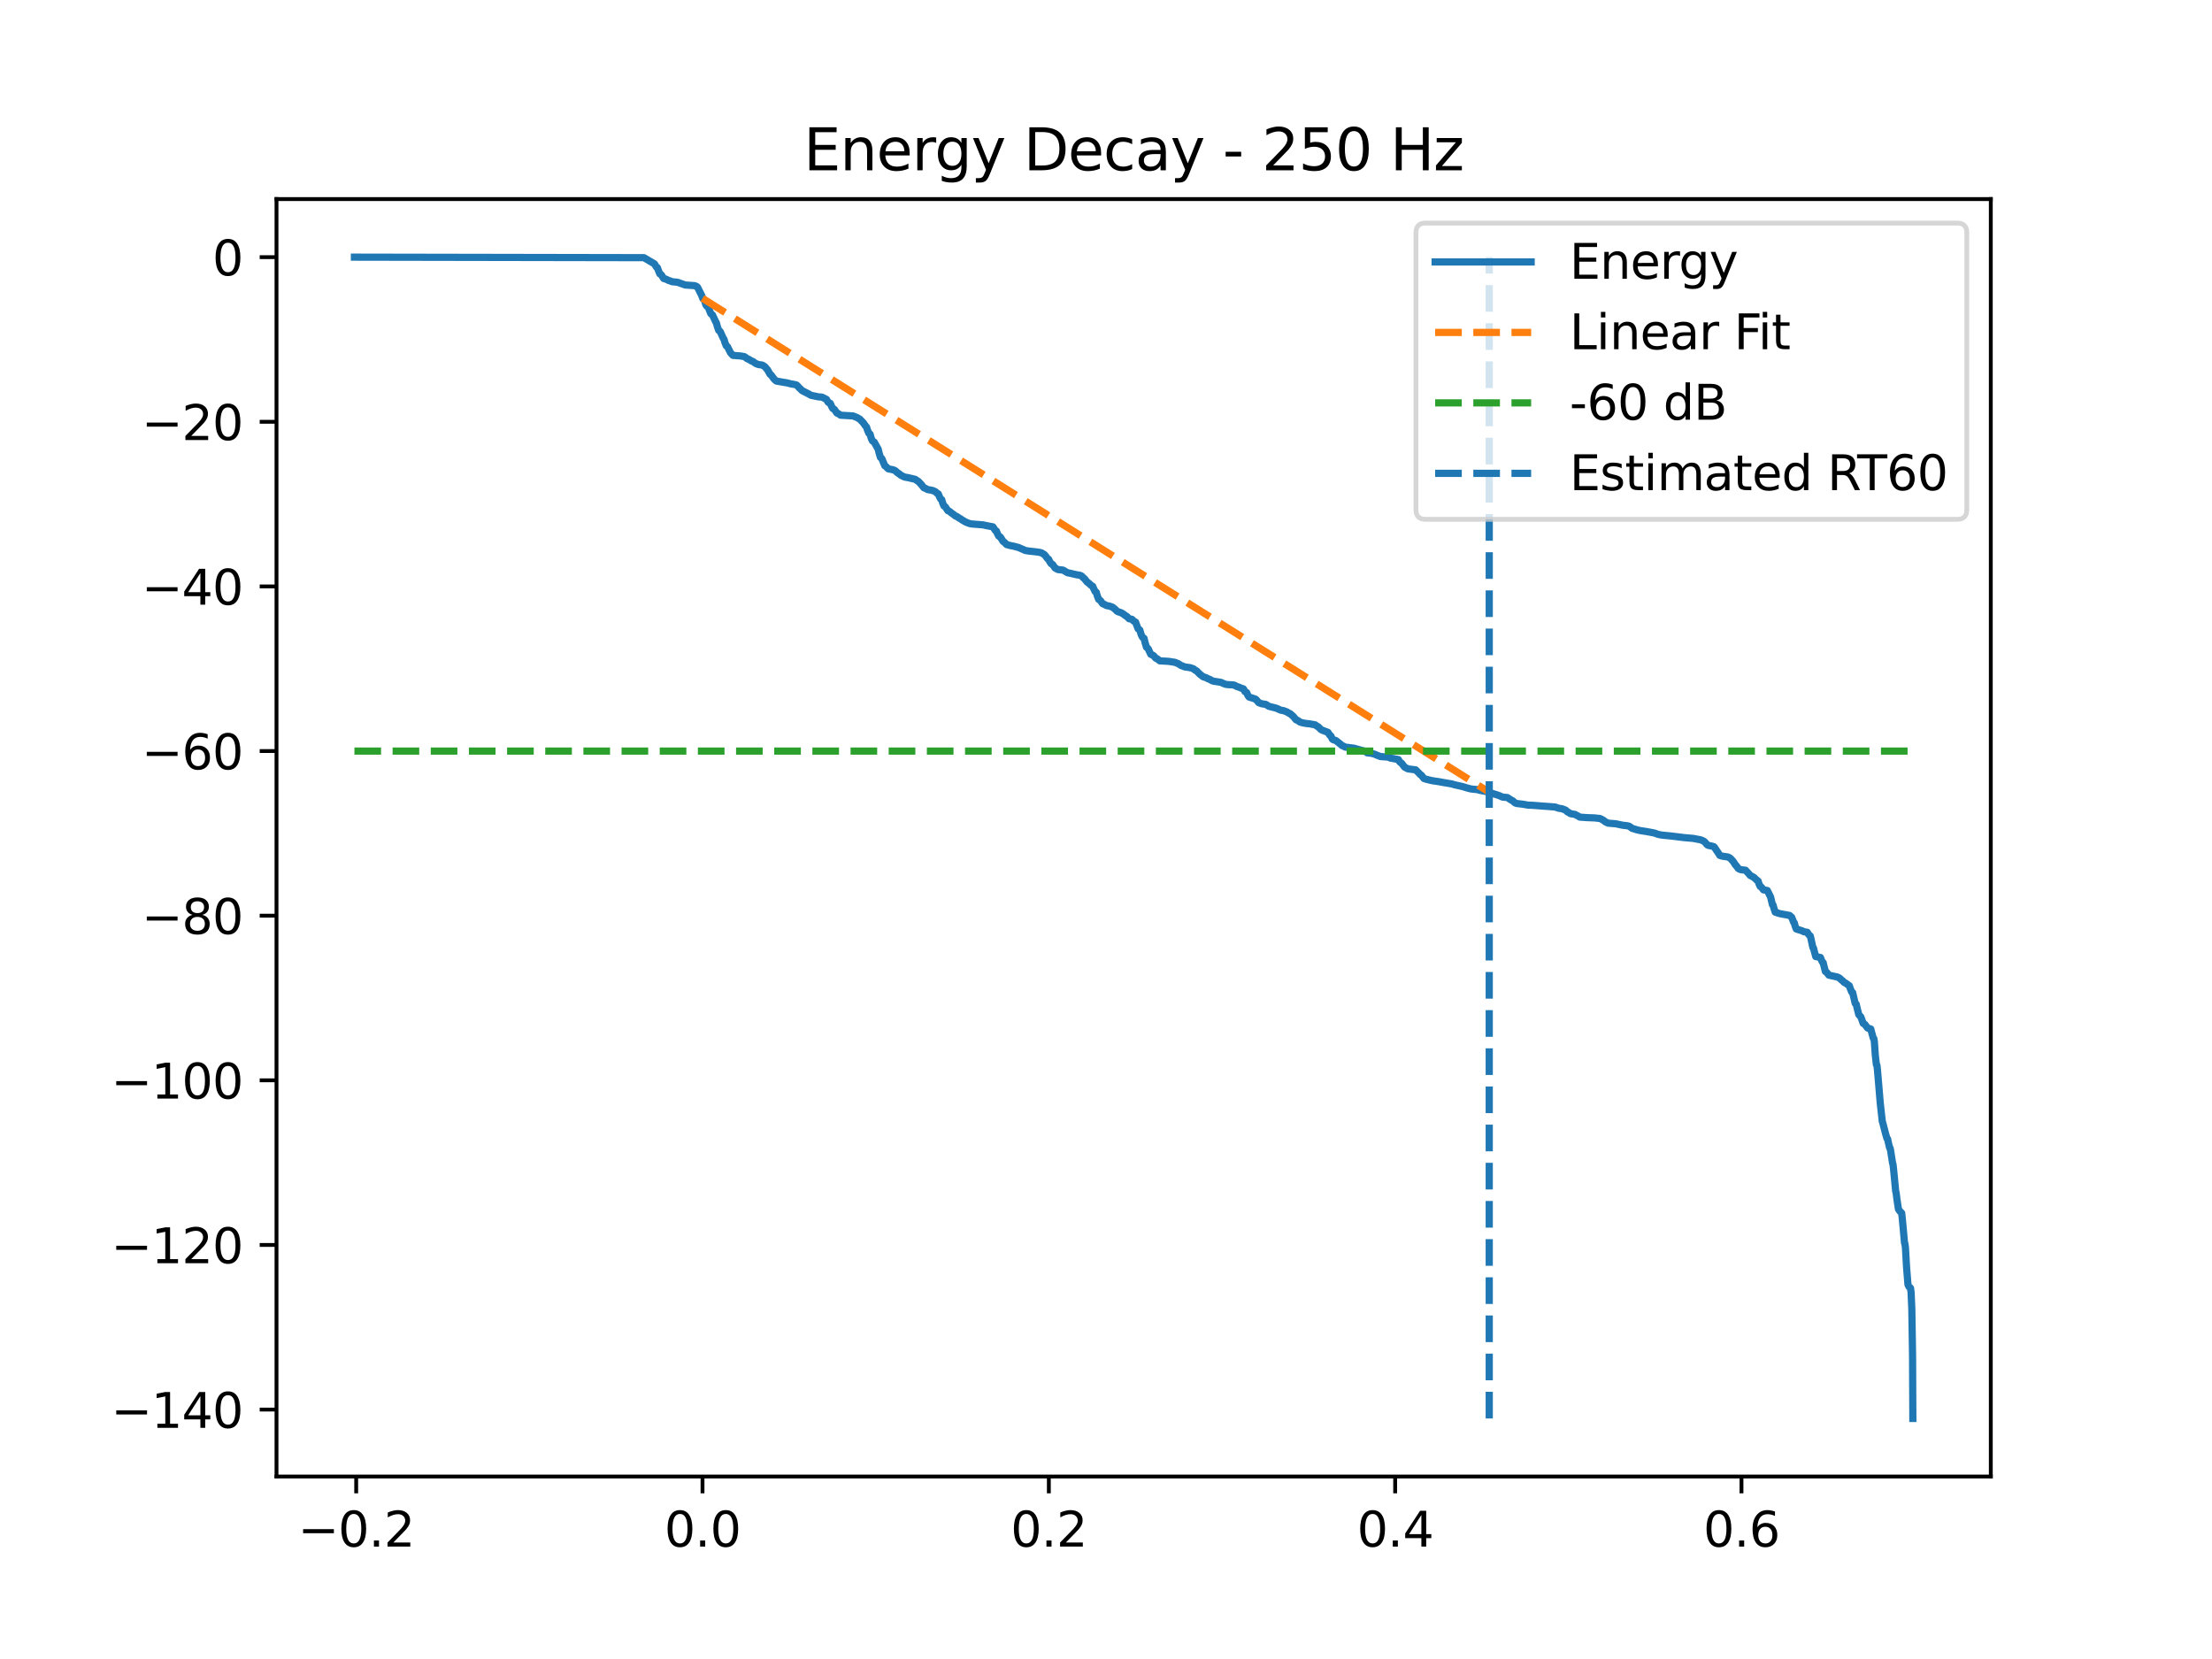 <?xml version="1.0" encoding="utf-8" standalone="no"?>
<!DOCTYPE svg PUBLIC "-//W3C//DTD SVG 1.1//EN"
  "http://www.w3.org/Graphics/SVG/1.1/DTD/svg11.dtd">
<svg xmlns:xlink="http://www.w3.org/1999/xlink" width="460.8pt" height="345.6pt" viewBox="0 0 460.8 345.6" xmlns="http://www.w3.org/2000/svg" version="1.1">
 <defs>
  <style type="text/css">*{stroke-linejoin: round; stroke-linecap: butt}</style>
 </defs>
 <g id="figure_1">
  <g id="patch_1">
   <path d="M 0 345.6 
L 460.8 345.6 
L 460.8 0 
L 0 0 
z
" style="fill: #ffffff"/>
  </g>
  <g id="axes_1">
   <g id="patch_2">
    <path d="M 57.6 307.584 
L 414.72 307.584 
L 414.72 41.472 
L 57.6 41.472 
z
" style="fill: #ffffff"/>
   </g>
   <g id="matplotlib.axis_1">
    <g id="xtick_1">
     <g id="line2d_1">
      <defs>
       <path id="m1c010546bf" d="M 0 0 
L 0 3.5 
" style="stroke: #000000; stroke-width: 0.8"/>
      </defs>
      <g>
       <use xlink:href="#m1c010546bf" x="74.201" y="307.584" style="stroke: #000000; stroke-width: 0.8"/>
      </g>
     </g>
     <g id="text_1">
      <!-- −0.2 -->
      <g transform="translate(62.06 322.182) scale(0.1 -0.1)">
       <defs>
        <path id="DejaVuSans-2212" d="M 678 2272 
L 4684 2272 
L 4684 1741 
L 678 1741 
L 678 2272 
z
" transform="scale(0.016)"/>
        <path id="DejaVuSans-30" d="M 2034 4250 
Q 1547 4250 1301 3770 
Q 1056 3291 1056 2328 
Q 1056 1369 1301 889 
Q 1547 409 2034 409 
Q 2525 409 2770 889 
Q 3016 1369 3016 2328 
Q 3016 3291 2770 3770 
Q 2525 4250 2034 4250 
z
M 2034 4750 
Q 2819 4750 3233 4129 
Q 3647 3509 3647 2328 
Q 3647 1150 3233 529 
Q 2819 -91 2034 -91 
Q 1250 -91 836 529 
Q 422 1150 422 2328 
Q 422 3509 836 4129 
Q 1250 4750 2034 4750 
z
" transform="scale(0.016)"/>
        <path id="DejaVuSans-2e" d="M 684 794 
L 1344 794 
L 1344 0 
L 684 0 
L 684 794 
z
" transform="scale(0.016)"/>
        <path id="DejaVuSans-32" d="M 1228 531 
L 3431 531 
L 3431 0 
L 469 0 
L 469 531 
Q 828 903 1448 1529 
Q 2069 2156 2228 2338 
Q 2531 2678 2651 2914 
Q 2772 3150 2772 3378 
Q 2772 3750 2511 3984 
Q 2250 4219 1831 4219 
Q 1534 4219 1204 4116 
Q 875 4013 500 3803 
L 500 4441 
Q 881 4594 1212 4672 
Q 1544 4750 1819 4750 
Q 2544 4750 2975 4387 
Q 3406 4025 3406 3419 
Q 3406 3131 3298 2873 
Q 3191 2616 2906 2266 
Q 2828 2175 2409 1742 
Q 1991 1309 1228 531 
z
" transform="scale(0.016)"/>
       </defs>
       <use xlink:href="#DejaVuSans-2212"/>
       <use xlink:href="#DejaVuSans-30" transform="translate(83.789 0)"/>
       <use xlink:href="#DejaVuSans-2e" transform="translate(147.412 0)"/>
       <use xlink:href="#DejaVuSans-32" transform="translate(179.199 0)"/>
      </g>
     </g>
    </g>
    <g id="xtick_2">
     <g id="line2d_2">
      <g>
       <use xlink:href="#m1c010546bf" x="146.346" y="307.584" style="stroke: #000000; stroke-width: 0.8"/>
      </g>
     </g>
     <g id="text_2">
      <!-- 0.0 -->
      <g transform="translate(138.395 322.182) scale(0.1 -0.1)">
       <use xlink:href="#DejaVuSans-30"/>
       <use xlink:href="#DejaVuSans-2e" transform="translate(63.623 0)"/>
       <use xlink:href="#DejaVuSans-30" transform="translate(95.41 0)"/>
      </g>
     </g>
    </g>
    <g id="xtick_3">
     <g id="line2d_3">
      <g>
       <use xlink:href="#m1c010546bf" x="218.492" y="307.584" style="stroke: #000000; stroke-width: 0.8"/>
      </g>
     </g>
     <g id="text_3">
      <!-- 0.2 -->
      <g transform="translate(210.54 322.182) scale(0.1 -0.1)">
       <use xlink:href="#DejaVuSans-30"/>
       <use xlink:href="#DejaVuSans-2e" transform="translate(63.623 0)"/>
       <use xlink:href="#DejaVuSans-32" transform="translate(95.41 0)"/>
      </g>
     </g>
    </g>
    <g id="xtick_4">
     <g id="line2d_4">
      <g>
       <use xlink:href="#m1c010546bf" x="290.637" y="307.584" style="stroke: #000000; stroke-width: 0.8"/>
      </g>
     </g>
     <g id="text_4">
      <!-- 0.4 -->
      <g transform="translate(282.686 322.182) scale(0.1 -0.1)">
       <defs>
        <path id="DejaVuSans-34" d="M 2419 4116 
L 825 1625 
L 2419 1625 
L 2419 4116 
z
M 2253 4666 
L 3047 4666 
L 3047 1625 
L 3713 1625 
L 3713 1100 
L 3047 1100 
L 3047 0 
L 2419 0 
L 2419 1100 
L 313 1100 
L 313 1709 
L 2253 4666 
z
" transform="scale(0.016)"/>
       </defs>
       <use xlink:href="#DejaVuSans-30"/>
       <use xlink:href="#DejaVuSans-2e" transform="translate(63.623 0)"/>
       <use xlink:href="#DejaVuSans-34" transform="translate(95.41 0)"/>
      </g>
     </g>
    </g>
    <g id="xtick_5">
     <g id="line2d_5">
      <g>
       <use xlink:href="#m1c010546bf" x="362.783" y="307.584" style="stroke: #000000; stroke-width: 0.8"/>
      </g>
     </g>
     <g id="text_5">
      <!-- 0.6 -->
      <g transform="translate(354.831 322.182) scale(0.1 -0.1)">
       <defs>
        <path id="DejaVuSans-36" d="M 2113 2584 
Q 1688 2584 1439 2293 
Q 1191 2003 1191 1497 
Q 1191 994 1439 701 
Q 1688 409 2113 409 
Q 2538 409 2786 701 
Q 3034 994 3034 1497 
Q 3034 2003 2786 2293 
Q 2538 2584 2113 2584 
z
M 3366 4563 
L 3366 3988 
Q 3128 4100 2886 4159 
Q 2644 4219 2406 4219 
Q 1781 4219 1451 3797 
Q 1122 3375 1075 2522 
Q 1259 2794 1537 2939 
Q 1816 3084 2150 3084 
Q 2853 3084 3261 2657 
Q 3669 2231 3669 1497 
Q 3669 778 3244 343 
Q 2819 -91 2113 -91 
Q 1303 -91 875 529 
Q 447 1150 447 2328 
Q 447 3434 972 4092 
Q 1497 4750 2381 4750 
Q 2619 4750 2861 4703 
Q 3103 4656 3366 4563 
z
" transform="scale(0.016)"/>
       </defs>
       <use xlink:href="#DejaVuSans-30"/>
       <use xlink:href="#DejaVuSans-2e" transform="translate(63.623 0)"/>
       <use xlink:href="#DejaVuSans-36" transform="translate(95.41 0)"/>
      </g>
     </g>
    </g>
   </g>
   <g id="matplotlib.axis_2">
    <g id="ytick_1">
     <g id="line2d_6">
      <defs>
       <path id="me7d12c6dee" d="M 0 0 
L -3.5 0 
" style="stroke: #000000; stroke-width: 0.8"/>
      </defs>
      <g>
       <use xlink:href="#me7d12c6dee" x="57.6" y="293.645" style="stroke: #000000; stroke-width: 0.8"/>
      </g>
     </g>
     <g id="text_6">
      <!-- −140 -->
      <g transform="translate(23.133 297.444) scale(0.1 -0.1)">
       <defs>
        <path id="DejaVuSans-31" d="M 794 531 
L 1825 531 
L 1825 4091 
L 703 3866 
L 703 4441 
L 1819 4666 
L 2450 4666 
L 2450 531 
L 3481 531 
L 3481 0 
L 794 0 
L 794 531 
z
" transform="scale(0.016)"/>
       </defs>
       <use xlink:href="#DejaVuSans-2212"/>
       <use xlink:href="#DejaVuSans-31" transform="translate(83.789 0)"/>
       <use xlink:href="#DejaVuSans-34" transform="translate(147.412 0)"/>
       <use xlink:href="#DejaVuSans-30" transform="translate(211.035 0)"/>
      </g>
     </g>
    </g>
    <g id="ytick_2">
     <g id="line2d_7">
      <g>
       <use xlink:href="#me7d12c6dee" x="57.6" y="259.348" style="stroke: #000000; stroke-width: 0.8"/>
      </g>
     </g>
     <g id="text_7">
      <!-- −120 -->
      <g transform="translate(23.133 263.148) scale(0.1 -0.1)">
       <use xlink:href="#DejaVuSans-2212"/>
       <use xlink:href="#DejaVuSans-31" transform="translate(83.789 0)"/>
       <use xlink:href="#DejaVuSans-32" transform="translate(147.412 0)"/>
       <use xlink:href="#DejaVuSans-30" transform="translate(211.035 0)"/>
      </g>
     </g>
    </g>
    <g id="ytick_3">
     <g id="line2d_8">
      <g>
       <use xlink:href="#me7d12c6dee" x="57.6" y="225.052" style="stroke: #000000; stroke-width: 0.8"/>
      </g>
     </g>
     <g id="text_8">
      <!-- −100 -->
      <g transform="translate(23.133 228.851) scale(0.1 -0.1)">
       <use xlink:href="#DejaVuSans-2212"/>
       <use xlink:href="#DejaVuSans-31" transform="translate(83.789 0)"/>
       <use xlink:href="#DejaVuSans-30" transform="translate(147.412 0)"/>
       <use xlink:href="#DejaVuSans-30" transform="translate(211.035 0)"/>
      </g>
     </g>
    </g>
    <g id="ytick_4">
     <g id="line2d_9">
      <g>
       <use xlink:href="#me7d12c6dee" x="57.6" y="190.755" style="stroke: #000000; stroke-width: 0.8"/>
      </g>
     </g>
     <g id="text_9">
      <!-- −80 -->
      <g transform="translate(29.495 194.554) scale(0.1 -0.1)">
       <defs>
        <path id="DejaVuSans-38" d="M 2034 2216 
Q 1584 2216 1326 1975 
Q 1069 1734 1069 1313 
Q 1069 891 1326 650 
Q 1584 409 2034 409 
Q 2484 409 2743 651 
Q 3003 894 3003 1313 
Q 3003 1734 2745 1975 
Q 2488 2216 2034 2216 
z
M 1403 2484 
Q 997 2584 770 2862 
Q 544 3141 544 3541 
Q 544 4100 942 4425 
Q 1341 4750 2034 4750 
Q 2731 4750 3128 4425 
Q 3525 4100 3525 3541 
Q 3525 3141 3298 2862 
Q 3072 2584 2669 2484 
Q 3125 2378 3379 2068 
Q 3634 1759 3634 1313 
Q 3634 634 3220 271 
Q 2806 -91 2034 -91 
Q 1263 -91 848 271 
Q 434 634 434 1313 
Q 434 1759 690 2068 
Q 947 2378 1403 2484 
z
M 1172 3481 
Q 1172 3119 1398 2916 
Q 1625 2713 2034 2713 
Q 2441 2713 2670 2916 
Q 2900 3119 2900 3481 
Q 2900 3844 2670 4047 
Q 2441 4250 2034 4250 
Q 1625 4250 1398 4047 
Q 1172 3844 1172 3481 
z
" transform="scale(0.016)"/>
       </defs>
       <use xlink:href="#DejaVuSans-2212"/>
       <use xlink:href="#DejaVuSans-38" transform="translate(83.789 0)"/>
       <use xlink:href="#DejaVuSans-30" transform="translate(147.412 0)"/>
      </g>
     </g>
    </g>
    <g id="ytick_5">
     <g id="line2d_10">
      <g>
       <use xlink:href="#me7d12c6dee" x="57.6" y="156.458" style="stroke: #000000; stroke-width: 0.8"/>
      </g>
     </g>
     <g id="text_10">
      <!-- −60 -->
      <g transform="translate(29.495 160.257) scale(0.1 -0.1)">
       <use xlink:href="#DejaVuSans-2212"/>
       <use xlink:href="#DejaVuSans-36" transform="translate(83.789 0)"/>
       <use xlink:href="#DejaVuSans-30" transform="translate(147.412 0)"/>
      </g>
     </g>
    </g>
    <g id="ytick_6">
     <g id="line2d_11">
      <g>
       <use xlink:href="#me7d12c6dee" x="57.6" y="122.161" style="stroke: #000000; stroke-width: 0.8"/>
      </g>
     </g>
     <g id="text_11">
      <!-- −40 -->
      <g transform="translate(29.495 125.961) scale(0.1 -0.1)">
       <use xlink:href="#DejaVuSans-2212"/>
       <use xlink:href="#DejaVuSans-34" transform="translate(83.789 0)"/>
       <use xlink:href="#DejaVuSans-30" transform="translate(147.412 0)"/>
      </g>
     </g>
    </g>
    <g id="ytick_7">
     <g id="line2d_12">
      <g>
       <use xlink:href="#me7d12c6dee" x="57.6" y="87.865" style="stroke: #000000; stroke-width: 0.8"/>
      </g>
     </g>
     <g id="text_12">
      <!-- −20 -->
      <g transform="translate(29.495 91.664) scale(0.1 -0.1)">
       <use xlink:href="#DejaVuSans-2212"/>
       <use xlink:href="#DejaVuSans-32" transform="translate(83.789 0)"/>
       <use xlink:href="#DejaVuSans-30" transform="translate(147.412 0)"/>
      </g>
     </g>
    </g>
    <g id="ytick_8">
     <g id="line2d_13">
      <g>
       <use xlink:href="#me7d12c6dee" x="57.6" y="53.568" style="stroke: #000000; stroke-width: 0.8"/>
      </g>
     </g>
     <g id="text_13">
      <!-- 0 -->
      <g transform="translate(44.237 57.367) scale(0.1 -0.1)">
       <use xlink:href="#DejaVuSans-30"/>
      </g>
     </g>
    </g>
   </g>
   <g id="line2d_14">
    <path d="M 73.833 53.568 
L 134.142 53.677 
L 136.344 54.976 
L 136.757 55.649 
L 136.952 55.757 
L 137.133 56.285 
L 137.448 57.042 
L 137.764 57.249 
L 138.26 58.012 
L 138.749 58.161 
L 139.275 58.421 
L 139.62 58.529 
L 140.034 58.69 
L 141.138 58.798 
L 142.739 59.367 
L 144.731 59.507 
L 145.144 59.692 
L 145.302 59.825 
L 146.159 61.521 
L 146.429 62.23 
L 146.722 62.443 
L 147.038 63.493 
L 147.263 63.803 
L 147.556 63.96 
L 147.767 64.593 
L 148.082 65.346 
L 148.428 65.607 
L 149.089 67.04 
L 149.225 67.217 
L 149.428 67.991 
L 149.721 68.823 
L 150.029 69.066 
L 150.675 70.486 
L 150.818 70.651 
L 151.028 71.39 
L 151.299 72.044 
L 151.547 72.221 
L 152.156 73.438 
L 152.344 73.665 
L 152.682 74.028 
L 154.365 74.161 
L 155.094 74.303 
L 155.304 74.452 
L 155.68 74.742 
L 155.988 74.851 
L 156.529 75.185 
L 156.845 75.297 
L 157.364 75.677 
L 157.627 75.807 
L 157.965 75.931 
L 158.807 76.058 
L 159.182 76.292 
L 159.355 76.408 
L 159.896 77.053 
L 160.039 77.295 
L 160.407 77.96 
L 160.588 78.064 
L 161.196 78.874 
L 161.407 79.109 
L 161.722 79.381 
L 164.045 79.778 
L 164.691 79.954 
L 165.623 80.117 
L 165.916 80.203 
L 166.081 80.33 
L 166.54 80.848 
L 166.705 80.98 
L 167.088 81.37 
L 167.314 81.479 
L 167.637 81.648 
L 167.87 81.759 
L 168.216 81.949 
L 168.456 82.056 
L 168.869 82.321 
L 169.35 82.434 
L 169.914 82.547 
L 170.455 82.668 
L 171.131 82.712 
L 171.47 82.838 
L 171.943 83.089 
L 172.176 83.202 
L 172.499 83.772 
L 172.732 83.924 
L 172.965 84.033 
L 173.176 84.543 
L 173.469 85.078 
L 173.822 85.291 
L 174.34 86.042 
L 174.618 86.15 
L 175.107 86.494 
L 177.707 86.648 
L 178.556 86.986 
L 178.864 87.183 
L 179.09 87.291 
L 179.654 87.878 
L 179.819 88.047 
L 180.368 88.822 
L 180.518 88.959 
L 180.713 89.588 
L 180.991 90.256 
L 181.254 90.438 
L 181.487 91.29 
L 181.743 91.848 
L 182.126 92.108 
L 182.802 93.332 
L 182.93 93.518 
L 183.126 94.35 
L 183.411 95.284 
L 183.704 95.537 
L 184.313 97.017 
L 184.508 97.149 
L 185.049 97.669 
L 185.929 97.837 
L 186.327 97.966 
L 186.53 98.09 
L 187.003 98.52 
L 187.221 98.635 
L 187.672 99.002 
L 187.913 99.115 
L 188.266 99.306 
L 188.604 99.416 
L 188.987 99.467 
L 190.671 99.854 
L 191.107 100.174 
L 191.31 100.283 
L 191.918 100.922 
L 192.099 101.156 
L 192.459 101.608 
L 192.835 101.756 
L 193.218 101.975 
L 194.263 102.165 
L 194.872 102.436 
L 195.232 102.78 
L 195.473 102.892 
L 195.668 103.402 
L 195.946 103.943 
L 196.179 104.087 
L 196.375 104.778 
L 196.638 105.394 
L 196.923 105.574 
L 197.457 106.383 
L 197.75 106.494 
L 198.374 106.991 
L 198.592 107.131 
L 199.05 107.498 
L 199.358 107.612 
L 199.839 107.949 
L 200.072 108.057 
L 200.508 108.369 
L 200.726 108.484 
L 201.087 108.711 
L 201.357 108.821 
L 201.703 108.968 
L 202.034 109.078 
L 202.394 109.147 
L 204.859 109.345 
L 205.363 109.472 
L 206.843 109.75 
L 207.009 109.995 
L 207.362 110.521 
L 207.572 110.627 
L 207.783 111.172 
L 208.068 111.686 
L 208.399 111.886 
L 208.963 112.789 
L 209.166 112.909 
L 209.722 113.453 
L 210.135 113.562 
L 210.639 113.686 
L 211.225 113.798 
L 212.262 114.081 
L 212.532 114.208 
L 212.886 114.364 
L 213.164 114.474 
L 213.547 114.662 
L 214.148 114.773 
L 216.019 114.982 
L 216.583 115.072 
L 216.974 115.178 
L 217.56 115.531 
L 217.733 115.716 
L 218.236 116.397 
L 218.454 116.502 
L 218.687 117.005 
L 218.973 117.425 
L 219.273 117.589 
L 219.8 118.328 
L 220.025 118.448 
L 220.371 118.645 
L 221.46 118.762 
L 222.377 119.311 
L 222.678 119.364 
L 224.264 119.725 
L 224.97 119.839 
L 225.271 119.965 
L 225.729 120.412 
L 225.894 120.533 
L 226.496 121.279 
L 226.721 121.415 
L 227.382 122.006 
L 227.615 122.112 
L 227.811 122.566 
L 228.141 123.242 
L 228.382 123.391 
L 228.577 124.092 
L 228.863 124.844 
L 229.246 125.115 
L 229.697 125.754 
L 230.148 125.947 
L 230.479 126.143 
L 231.117 126.26 
L 231.749 126.485 
L 232.26 126.881 
L 232.44 127.065 
L 232.763 127.376 
L 233.086 127.495 
L 233.387 127.576 
L 233.688 127.713 
L 234.176 128.03 
L 234.439 128.253 
L 234.68 128.363 
L 235.221 128.897 
L 235.799 129.008 
L 236.085 129.312 
L 236.363 129.494 
L 236.566 129.602 
L 236.746 130.11 
L 237.092 130.995 
L 237.438 131.239 
L 237.723 132.202 
L 237.994 132.736 
L 238.332 132.984 
L 238.542 133.879 
L 238.835 134.824 
L 239.189 135.141 
L 239.722 136.299 
L 240.256 136.539 
L 240.789 137.127 
L 241.067 137.238 
L 241.601 137.665 
L 243.502 137.776 
L 244.72 137.966 
L 245.193 138.15 
L 245.471 138.257 
L 246.02 138.628 
L 246.343 138.738 
L 246.854 138.941 
L 247.891 139.081 
L 248.613 139.315 
L 249.003 139.638 
L 249.259 139.746 
L 249.95 140.448 
L 250.176 140.622 
L 250.619 140.972 
L 251.273 141.183 
L 251.664 141.405 
L 252.017 141.521 
L 252.498 141.807 
L 252.859 141.917 
L 253.234 141.972 
L 254.317 142.136 
L 254.813 142.356 
L 255.121 142.485 
L 255.496 142.593 
L 257.09 142.703 
L 257.345 142.845 
L 257.706 143.032 
L 258.082 143.144 
L 258.653 143.385 
L 259.036 143.508 
L 259.344 144.08 
L 259.555 144.194 
L 259.728 144.297 
L 259.953 144.86 
L 260.201 145.205 
L 261.08 145.478 
L 261.546 145.643 
L 261.727 145.797 
L 262.208 146.368 
L 262.478 146.479 
L 262.839 146.604 
L 263.726 146.745 
L 264.327 147.141 
L 265.341 147.391 
L 265.815 147.512 
L 266.168 147.65 
L 266.416 147.768 
L 266.754 147.931 
L 267.393 148.042 
L 268.114 148.318 
L 268.46 148.547 
L 268.746 148.66 
L 269.369 149.21 
L 269.542 149.385 
L 269.986 149.94 
L 270.294 150.057 
L 270.775 150.392 
L 271.098 150.498 
L 271.451 150.598 
L 272.195 150.728 
L 272.781 150.781 
L 273.969 150.993 
L 274.375 151.285 
L 274.592 151.389 
L 275.186 151.985 
L 275.592 152.168 
L 276.629 152.556 
L 277.05 153.199 
L 277.238 153.3 
L 277.538 153.946 
L 277.764 154.114 
L 278.275 154.26 
L 279.282 155.055 
L 279.537 155.3 
L 279.868 155.431 
L 280.244 155.637 
L 282.025 155.854 
L 282.431 155.967 
L 284.407 156.527 
L 284.813 156.826 
L 285.783 156.942 
L 286.519 157.173 
L 286.835 157.327 
L 287.158 157.439 
L 287.549 157.599 
L 289.292 157.731 
L 289.593 157.911 
L 289.901 157.966 
L 291.306 158.226 
L 291.517 158.612 
L 291.757 158.859 
L 291.952 158.962 
L 292.599 159.801 
L 293.283 160.166 
L 294.906 160.374 
L 295.635 161.094 
L 295.868 161.362 
L 296.086 161.48 
L 296.634 162.171 
L 296.98 162.294 
L 297.544 162.441 
L 298.047 162.56 
L 298.438 162.645 
L 299.701 162.831 
L 300.7 163.013 
L 302.481 163.315 
L 302.91 163.458 
L 304.668 163.855 
L 305.502 164.112 
L 306.231 164.312 
L 306.757 164.395 
L 307.764 164.49 
L 308.14 164.609 
L 308.456 164.679 
L 309.673 164.906 
L 311.402 165.443 
L 312.101 165.667 
L 312.386 165.772 
L 312.634 165.886 
L 312.965 166.038 
L 314.024 166.149 
L 314.753 166.636 
L 314.979 166.75 
L 315.167 166.855 
L 315.603 167.253 
L 315.911 167.367 
L 316.287 167.424 
L 317.233 167.534 
L 318.346 167.728 
L 319.255 167.757 
L 321.495 167.933 
L 322.629 168.01 
L 324.005 168.122 
L 324.313 168.244 
L 324.688 168.367 
L 325.402 168.478 
L 326.169 168.775 
L 326.53 169.137 
L 326.785 169.248 
L 327.176 169.505 
L 328.13 169.662 
L 328.476 169.87 
L 328.717 169.98 
L 329.092 170.217 
L 330.603 170.328 
L 332.128 170.382 
L 333.323 170.512 
L 334.015 170.879 
L 334.428 171.208 
L 334.676 171.323 
L 335.022 171.483 
L 336.562 171.602 
L 338.035 171.911 
L 338.975 172.021 
L 339.381 172.115 
L 339.599 172.26 
L 340.004 172.564 
L 340.418 172.681 
L 340.914 172.838 
L 341.402 172.957 
L 341.77 173.037 
L 343.071 173.236 
L 344.559 173.515 
L 344.912 173.626 
L 345.34 173.792 
L 345.829 173.902 
L 346.28 173.973 
L 348.158 174.16 
L 350.871 174.495 
L 352.712 174.651 
L 353.096 174.725 
L 354.276 174.952 
L 354.584 175.073 
L 354.96 175.269 
L 355.132 175.392 
L 355.643 175.991 
L 355.921 176.129 
L 356.245 176.176 
L 356.696 176.285 
L 357.026 176.383 
L 357.176 176.542 
L 357.688 177.317 
L 357.83 177.496 
L 358.266 178.193 
L 358.642 178.313 
L 359.025 178.396 
L 359.935 178.516 
L 360.325 178.713 
L 360.498 178.837 
L 360.972 179.359 
L 361.107 179.52 
L 361.535 180.199 
L 361.686 180.329 
L 362.136 180.935 
L 362.362 181.055 
L 362.67 181.174 
L 363.617 181.283 
L 364.338 182.051 
L 364.594 182.37 
L 364.834 182.484 
L 365.128 182.655 
L 365.368 182.771 
L 365.887 183.269 
L 366.097 183.446 
L 366.247 183.546 
L 366.428 184.121 
L 366.676 184.655 
L 366.924 184.805 
L 367.352 185.367 
L 368.171 185.51 
L 368.855 186.889 
L 369.223 188.448 
L 369.366 188.547 
L 369.524 189.146 
L 369.809 190.019 
L 370.771 190.332 
L 372.785 190.696 
L 373.244 191.088 
L 373.657 192.131 
L 373.785 192.248 
L 373.958 192.91 
L 374.206 193.528 
L 375.423 193.908 
L 375.761 194.09 
L 376.498 194.22 
L 376.708 194.58 
L 376.964 194.878 
L 377.114 194.976 
L 377.249 195.53 
L 377.663 197.414 
L 377.791 197.513 
L 377.933 198.101 
L 378.249 199.27 
L 378.692 199.349 
L 379.233 199.464 
L 379.406 199.948 
L 379.654 200.441 
L 379.805 200.543 
L 379.947 201.157 
L 380.263 202.382 
L 380.526 202.55 
L 380.984 203.137 
L 382.758 203.529 
L 383.021 203.664 
L 383.224 203.774 
L 383.652 204.17 
L 383.825 204.3 
L 384.208 204.68 
L 384.464 204.785 
L 385.08 205.233 
L 385.246 205.352 
L 385.426 205.886 
L 385.734 206.64 
L 385.937 206.77 
L 386.087 207.402 
L 386.471 209.027 
L 386.681 209.18 
L 386.854 209.921 
L 387.215 211.357 
L 387.643 211.832 
L 388.146 213.203 
L 388.462 213.367 
L 389.041 214.144 
L 389.717 214.359 
L 389.882 214.991 
L 390.228 216.259 
L 390.356 216.364 
L 390.461 216.967 
L 390.656 219.791 
L 390.882 221.774 
L 391.002 221.909 
L 391.107 222.853 
L 391.694 229.831 
L 392.114 233.602 
L 392.197 233.84 
L 392.663 235.645 
L 392.791 236.135 
L 393.084 237.154 
L 393.227 237.266 
L 393.362 237.931 
L 393.64 239.112 
L 393.76 239.212 
L 393.873 239.858 
L 394.264 242.354 
L 394.339 242.5 
L 394.452 243.459 
L 394.91 248.197 
L 394.993 248.416 
L 395.158 249.755 
L 395.481 251.89 
L 395.759 252.294 
L 396.158 252.716 
L 396.3 254.066 
L 396.751 258.954 
L 396.826 259.075 
L 396.939 259.914 
L 397.172 264.001 
L 397.465 267.614 
L 397.676 268.051 
L 397.999 268.331 
L 398.119 269.305 
L 398.269 272.758 
L 398.42 282.341 
L 398.48 295.488 
L 398.48 295.488 
" clip-path="url(#p45ea0eb8cc)" style="fill: none; stroke: #1f77b4; stroke-width: 1.5; stroke-linecap: square"/>
   </g>
   <g id="line2d_15">
    <path d="M 146.346 62.15 
L 310.237 165.032 
" clip-path="url(#p45ea0eb8cc)" style="fill: none; stroke-dasharray: 5.55,2.4; stroke-dashoffset: 0; stroke: #ff7f0e; stroke-width: 1.5"/>
   </g>
   <g id="line2d_16">
    <path d="M 73.833 156.458 
L 398.487 156.458 
L 398.487 156.458 
" clip-path="url(#p45ea0eb8cc)" style="fill: none; stroke-dasharray: 5.55,2.4; stroke-dashoffset: 0; stroke: #2ca02c; stroke-width: 1.5"/>
   </g>
   <g id="LineCollection_1">
    <path d="M 310.237 295.488 
L 310.237 53.568 
" clip-path="url(#p45ea0eb8cc)" style="fill: none; stroke-dasharray: 5.55,2.4; stroke-dashoffset: 0; stroke: #1f77b4; stroke-width: 1.5"/>
   </g>
   <g id="patch_3">
    <path d="M 57.6 307.584 
L 57.6 41.472 
" style="fill: none; stroke: #000000; stroke-width: 0.8; stroke-linejoin: miter; stroke-linecap: square"/>
   </g>
   <g id="patch_4">
    <path d="M 414.72 307.584 
L 414.72 41.472 
" style="fill: none; stroke: #000000; stroke-width: 0.8; stroke-linejoin: miter; stroke-linecap: square"/>
   </g>
   <g id="patch_5">
    <path d="M 57.6 307.584 
L 414.72 307.584 
" style="fill: none; stroke: #000000; stroke-width: 0.8; stroke-linejoin: miter; stroke-linecap: square"/>
   </g>
   <g id="patch_6">
    <path d="M 57.6 41.472 
L 414.72 41.472 
" style="fill: none; stroke: #000000; stroke-width: 0.8; stroke-linejoin: miter; stroke-linecap: square"/>
   </g>
   <g id="text_14">
    <!-- Energy Decay - 250 Hz -->
    <g transform="translate(167.407 35.472) scale(0.12 -0.12)">
     <defs>
      <path id="DejaVuSans-45" d="M 628 4666 
L 3578 4666 
L 3578 4134 
L 1259 4134 
L 1259 2753 
L 3481 2753 
L 3481 2222 
L 1259 2222 
L 1259 531 
L 3634 531 
L 3634 0 
L 628 0 
L 628 4666 
z
" transform="scale(0.016)"/>
      <path id="DejaVuSans-6e" d="M 3513 2113 
L 3513 0 
L 2938 0 
L 2938 2094 
Q 2938 2591 2744 2837 
Q 2550 3084 2163 3084 
Q 1697 3084 1428 2787 
Q 1159 2491 1159 1978 
L 1159 0 
L 581 0 
L 581 3500 
L 1159 3500 
L 1159 2956 
Q 1366 3272 1645 3428 
Q 1925 3584 2291 3584 
Q 2894 3584 3203 3211 
Q 3513 2838 3513 2113 
z
" transform="scale(0.016)"/>
      <path id="DejaVuSans-65" d="M 3597 1894 
L 3597 1613 
L 953 1613 
Q 991 1019 1311 708 
Q 1631 397 2203 397 
Q 2534 397 2845 478 
Q 3156 559 3463 722 
L 3463 178 
Q 3153 47 2828 -22 
Q 2503 -91 2169 -91 
Q 1331 -91 842 396 
Q 353 884 353 1716 
Q 353 2575 817 3079 
Q 1281 3584 2069 3584 
Q 2775 3584 3186 3129 
Q 3597 2675 3597 1894 
z
M 3022 2063 
Q 3016 2534 2758 2815 
Q 2500 3097 2075 3097 
Q 1594 3097 1305 2825 
Q 1016 2553 972 2059 
L 3022 2063 
z
" transform="scale(0.016)"/>
      <path id="DejaVuSans-72" d="M 2631 2963 
Q 2534 3019 2420 3045 
Q 2306 3072 2169 3072 
Q 1681 3072 1420 2755 
Q 1159 2438 1159 1844 
L 1159 0 
L 581 0 
L 581 3500 
L 1159 3500 
L 1159 2956 
Q 1341 3275 1631 3429 
Q 1922 3584 2338 3584 
Q 2397 3584 2469 3576 
Q 2541 3569 2628 3553 
L 2631 2963 
z
" transform="scale(0.016)"/>
      <path id="DejaVuSans-67" d="M 2906 1791 
Q 2906 2416 2648 2759 
Q 2391 3103 1925 3103 
Q 1463 3103 1205 2759 
Q 947 2416 947 1791 
Q 947 1169 1205 825 
Q 1463 481 1925 481 
Q 2391 481 2648 825 
Q 2906 1169 2906 1791 
z
M 3481 434 
Q 3481 -459 3084 -895 
Q 2688 -1331 1869 -1331 
Q 1566 -1331 1297 -1286 
Q 1028 -1241 775 -1147 
L 775 -588 
Q 1028 -725 1275 -790 
Q 1522 -856 1778 -856 
Q 2344 -856 2625 -561 
Q 2906 -266 2906 331 
L 2906 616 
Q 2728 306 2450 153 
Q 2172 0 1784 0 
Q 1141 0 747 490 
Q 353 981 353 1791 
Q 353 2603 747 3093 
Q 1141 3584 1784 3584 
Q 2172 3584 2450 3431 
Q 2728 3278 2906 2969 
L 2906 3500 
L 3481 3500 
L 3481 434 
z
" transform="scale(0.016)"/>
      <path id="DejaVuSans-79" d="M 2059 -325 
Q 1816 -950 1584 -1140 
Q 1353 -1331 966 -1331 
L 506 -1331 
L 506 -850 
L 844 -850 
Q 1081 -850 1212 -737 
Q 1344 -625 1503 -206 
L 1606 56 
L 191 3500 
L 800 3500 
L 1894 763 
L 2988 3500 
L 3597 3500 
L 2059 -325 
z
" transform="scale(0.016)"/>
      <path id="DejaVuSans-20" transform="scale(0.016)"/>
      <path id="DejaVuSans-44" d="M 1259 4147 
L 1259 519 
L 2022 519 
Q 2988 519 3436 956 
Q 3884 1394 3884 2338 
Q 3884 3275 3436 3711 
Q 2988 4147 2022 4147 
L 1259 4147 
z
M 628 4666 
L 1925 4666 
Q 3281 4666 3915 4102 
Q 4550 3538 4550 2338 
Q 4550 1131 3912 565 
Q 3275 0 1925 0 
L 628 0 
L 628 4666 
z
" transform="scale(0.016)"/>
      <path id="DejaVuSans-63" d="M 3122 3366 
L 3122 2828 
Q 2878 2963 2633 3030 
Q 2388 3097 2138 3097 
Q 1578 3097 1268 2742 
Q 959 2388 959 1747 
Q 959 1106 1268 751 
Q 1578 397 2138 397 
Q 2388 397 2633 464 
Q 2878 531 3122 666 
L 3122 134 
Q 2881 22 2623 -34 
Q 2366 -91 2075 -91 
Q 1284 -91 818 406 
Q 353 903 353 1747 
Q 353 2603 823 3093 
Q 1294 3584 2113 3584 
Q 2378 3584 2631 3529 
Q 2884 3475 3122 3366 
z
" transform="scale(0.016)"/>
      <path id="DejaVuSans-61" d="M 2194 1759 
Q 1497 1759 1228 1600 
Q 959 1441 959 1056 
Q 959 750 1161 570 
Q 1363 391 1709 391 
Q 2188 391 2477 730 
Q 2766 1069 2766 1631 
L 2766 1759 
L 2194 1759 
z
M 3341 1997 
L 3341 0 
L 2766 0 
L 2766 531 
Q 2569 213 2275 61 
Q 1981 -91 1556 -91 
Q 1019 -91 701 211 
Q 384 513 384 1019 
Q 384 1609 779 1909 
Q 1175 2209 1959 2209 
L 2766 2209 
L 2766 2266 
Q 2766 2663 2505 2880 
Q 2244 3097 1772 3097 
Q 1472 3097 1187 3025 
Q 903 2953 641 2809 
L 641 3341 
Q 956 3463 1253 3523 
Q 1550 3584 1831 3584 
Q 2591 3584 2966 3190 
Q 3341 2797 3341 1997 
z
" transform="scale(0.016)"/>
      <path id="DejaVuSans-2d" d="M 313 2009 
L 1997 2009 
L 1997 1497 
L 313 1497 
L 313 2009 
z
" transform="scale(0.016)"/>
      <path id="DejaVuSans-35" d="M 691 4666 
L 3169 4666 
L 3169 4134 
L 1269 4134 
L 1269 2991 
Q 1406 3038 1543 3061 
Q 1681 3084 1819 3084 
Q 2600 3084 3056 2656 
Q 3513 2228 3513 1497 
Q 3513 744 3044 326 
Q 2575 -91 1722 -91 
Q 1428 -91 1123 -41 
Q 819 9 494 109 
L 494 744 
Q 775 591 1075 516 
Q 1375 441 1709 441 
Q 2250 441 2565 725 
Q 2881 1009 2881 1497 
Q 2881 1984 2565 2268 
Q 2250 2553 1709 2553 
Q 1456 2553 1204 2497 
Q 953 2441 691 2322 
L 691 4666 
z
" transform="scale(0.016)"/>
      <path id="DejaVuSans-48" d="M 628 4666 
L 1259 4666 
L 1259 2753 
L 3553 2753 
L 3553 4666 
L 4184 4666 
L 4184 0 
L 3553 0 
L 3553 2222 
L 1259 2222 
L 1259 0 
L 628 0 
L 628 4666 
z
" transform="scale(0.016)"/>
      <path id="DejaVuSans-7a" d="M 353 3500 
L 3084 3500 
L 3084 2975 
L 922 459 
L 3084 459 
L 3084 0 
L 275 0 
L 275 525 
L 2438 3041 
L 353 3041 
L 353 3500 
z
" transform="scale(0.016)"/>
     </defs>
     <use xlink:href="#DejaVuSans-45"/>
     <use xlink:href="#DejaVuSans-6e" transform="translate(63.184 0)"/>
     <use xlink:href="#DejaVuSans-65" transform="translate(126.562 0)"/>
     <use xlink:href="#DejaVuSans-72" transform="translate(188.086 0)"/>
     <use xlink:href="#DejaVuSans-67" transform="translate(227.449 0)"/>
     <use xlink:href="#DejaVuSans-79" transform="translate(290.926 0)"/>
     <use xlink:href="#DejaVuSans-20" transform="translate(350.105 0)"/>
     <use xlink:href="#DejaVuSans-44" transform="translate(381.893 0)"/>
     <use xlink:href="#DejaVuSans-65" transform="translate(458.895 0)"/>
     <use xlink:href="#DejaVuSans-63" transform="translate(520.418 0)"/>
     <use xlink:href="#DejaVuSans-61" transform="translate(575.398 0)"/>
     <use xlink:href="#DejaVuSans-79" transform="translate(636.678 0)"/>
     <use xlink:href="#DejaVuSans-20" transform="translate(695.857 0)"/>
     <use xlink:href="#DejaVuSans-2d" transform="translate(727.645 0)"/>
     <use xlink:href="#DejaVuSans-20" transform="translate(763.729 0)"/>
     <use xlink:href="#DejaVuSans-32" transform="translate(795.516 0)"/>
     <use xlink:href="#DejaVuSans-35" transform="translate(859.139 0)"/>
     <use xlink:href="#DejaVuSans-30" transform="translate(922.762 0)"/>
     <use xlink:href="#DejaVuSans-20" transform="translate(986.385 0)"/>
     <use xlink:href="#DejaVuSans-48" transform="translate(1018.172 0)"/>
     <use xlink:href="#DejaVuSans-7a" transform="translate(1093.367 0)"/>
    </g>
   </g>
   <g id="legend_1">
    <g id="patch_7">
     <path d="M 296.968 108.184 
L 407.72 108.184 
Q 409.72 108.184 409.72 106.184 
L 409.72 48.472 
Q 409.72 46.472 407.72 46.472 
L 296.968 46.472 
Q 294.968 46.472 294.968 48.472 
L 294.968 106.184 
Q 294.968 108.184 296.968 108.184 
z
" style="fill: #ffffff; opacity: 0.8; stroke: #cccccc; stroke-linejoin: miter"/>
    </g>
    <g id="line2d_17">
     <path d="M 298.968 54.57 
L 308.968 54.57 
L 318.968 54.57 
" style="fill: none; stroke: #1f77b4; stroke-width: 1.5; stroke-linecap: square"/>
    </g>
    <g id="text_15">
     <!-- Energy -->
     <g transform="translate(326.968 58.07) scale(0.1 -0.1)">
      <use xlink:href="#DejaVuSans-45"/>
      <use xlink:href="#DejaVuSans-6e" transform="translate(63.184 0)"/>
      <use xlink:href="#DejaVuSans-65" transform="translate(126.562 0)"/>
      <use xlink:href="#DejaVuSans-72" transform="translate(188.086 0)"/>
      <use xlink:href="#DejaVuSans-67" transform="translate(227.449 0)"/>
      <use xlink:href="#DejaVuSans-79" transform="translate(290.926 0)"/>
     </g>
    </g>
    <g id="line2d_18">
     <path d="M 298.968 69.249 
L 308.968 69.249 
L 318.968 69.249 
" style="fill: none; stroke-dasharray: 5.55,2.4; stroke-dashoffset: 0; stroke: #ff7f0e; stroke-width: 1.5"/>
    </g>
    <g id="text_16">
     <!-- Linear Fit -->
     <g transform="translate(326.968 72.749) scale(0.1 -0.1)">
      <defs>
       <path id="DejaVuSans-4c" d="M 628 4666 
L 1259 4666 
L 1259 531 
L 3531 531 
L 3531 0 
L 628 0 
L 628 4666 
z
" transform="scale(0.016)"/>
       <path id="DejaVuSans-69" d="M 603 3500 
L 1178 3500 
L 1178 0 
L 603 0 
L 603 3500 
z
M 603 4863 
L 1178 4863 
L 1178 4134 
L 603 4134 
L 603 4863 
z
" transform="scale(0.016)"/>
       <path id="DejaVuSans-46" d="M 628 4666 
L 3309 4666 
L 3309 4134 
L 1259 4134 
L 1259 2759 
L 3109 2759 
L 3109 2228 
L 1259 2228 
L 1259 0 
L 628 0 
L 628 4666 
z
" transform="scale(0.016)"/>
       <path id="DejaVuSans-74" d="M 1172 4494 
L 1172 3500 
L 2356 3500 
L 2356 3053 
L 1172 3053 
L 1172 1153 
Q 1172 725 1289 603 
Q 1406 481 1766 481 
L 2356 481 
L 2356 0 
L 1766 0 
Q 1100 0 847 248 
Q 594 497 594 1153 
L 594 3053 
L 172 3053 
L 172 3500 
L 594 3500 
L 594 4494 
L 1172 4494 
z
" transform="scale(0.016)"/>
      </defs>
      <use xlink:href="#DejaVuSans-4c"/>
      <use xlink:href="#DejaVuSans-69" transform="translate(55.713 0)"/>
      <use xlink:href="#DejaVuSans-6e" transform="translate(83.496 0)"/>
      <use xlink:href="#DejaVuSans-65" transform="translate(146.875 0)"/>
      <use xlink:href="#DejaVuSans-61" transform="translate(208.398 0)"/>
      <use xlink:href="#DejaVuSans-72" transform="translate(269.678 0)"/>
      <use xlink:href="#DejaVuSans-20" transform="translate(310.791 0)"/>
      <use xlink:href="#DejaVuSans-46" transform="translate(342.578 0)"/>
      <use xlink:href="#DejaVuSans-69" transform="translate(392.848 0)"/>
      <use xlink:href="#DejaVuSans-74" transform="translate(420.631 0)"/>
     </g>
    </g>
    <g id="line2d_19">
     <path d="M 298.968 83.927 
L 308.968 83.927 
L 318.968 83.927 
" style="fill: none; stroke-dasharray: 5.55,2.4; stroke-dashoffset: 0; stroke: #2ca02c; stroke-width: 1.5"/>
    </g>
    <g id="text_17">
     <!-- -60 dB -->
     <g transform="translate(326.968 87.427) scale(0.1 -0.1)">
      <defs>
       <path id="DejaVuSans-64" d="M 2906 2969 
L 2906 4863 
L 3481 4863 
L 3481 0 
L 2906 0 
L 2906 525 
Q 2725 213 2448 61 
Q 2172 -91 1784 -91 
Q 1150 -91 751 415 
Q 353 922 353 1747 
Q 353 2572 751 3078 
Q 1150 3584 1784 3584 
Q 2172 3584 2448 3432 
Q 2725 3281 2906 2969 
z
M 947 1747 
Q 947 1113 1208 752 
Q 1469 391 1925 391 
Q 2381 391 2643 752 
Q 2906 1113 2906 1747 
Q 2906 2381 2643 2742 
Q 2381 3103 1925 3103 
Q 1469 3103 1208 2742 
Q 947 2381 947 1747 
z
" transform="scale(0.016)"/>
       <path id="DejaVuSans-42" d="M 1259 2228 
L 1259 519 
L 2272 519 
Q 2781 519 3026 730 
Q 3272 941 3272 1375 
Q 3272 1813 3026 2020 
Q 2781 2228 2272 2228 
L 1259 2228 
z
M 1259 4147 
L 1259 2741 
L 2194 2741 
Q 2656 2741 2882 2914 
Q 3109 3088 3109 3444 
Q 3109 3797 2882 3972 
Q 2656 4147 2194 4147 
L 1259 4147 
z
M 628 4666 
L 2241 4666 
Q 2963 4666 3353 4366 
Q 3744 4066 3744 3513 
Q 3744 3084 3544 2831 
Q 3344 2578 2956 2516 
Q 3422 2416 3680 2098 
Q 3938 1781 3938 1306 
Q 3938 681 3513 340 
Q 3088 0 2303 0 
L 628 0 
L 628 4666 
z
" transform="scale(0.016)"/>
      </defs>
      <use xlink:href="#DejaVuSans-2d"/>
      <use xlink:href="#DejaVuSans-36" transform="translate(36.084 0)"/>
      <use xlink:href="#DejaVuSans-30" transform="translate(99.707 0)"/>
      <use xlink:href="#DejaVuSans-20" transform="translate(163.33 0)"/>
      <use xlink:href="#DejaVuSans-64" transform="translate(195.117 0)"/>
      <use xlink:href="#DejaVuSans-42" transform="translate(258.594 0)"/>
     </g>
    </g>
    <g id="line2d_20">
     <path d="M 298.968 98.605 
L 318.968 98.605 
" style="fill: none; stroke-dasharray: 5.55,2.4; stroke-dashoffset: 0; stroke: #1f77b4; stroke-width: 1.5"/>
    </g>
    <g id="text_18">
     <!-- Estimated RT60 -->
     <g transform="translate(326.968 102.105) scale(0.1 -0.1)">
      <defs>
       <path id="DejaVuSans-73" d="M 2834 3397 
L 2834 2853 
Q 2591 2978 2328 3040 
Q 2066 3103 1784 3103 
Q 1356 3103 1142 2972 
Q 928 2841 928 2578 
Q 928 2378 1081 2264 
Q 1234 2150 1697 2047 
L 1894 2003 
Q 2506 1872 2764 1633 
Q 3022 1394 3022 966 
Q 3022 478 2636 193 
Q 2250 -91 1575 -91 
Q 1294 -91 989 -36 
Q 684 19 347 128 
L 347 722 
Q 666 556 975 473 
Q 1284 391 1588 391 
Q 1994 391 2212 530 
Q 2431 669 2431 922 
Q 2431 1156 2273 1281 
Q 2116 1406 1581 1522 
L 1381 1569 
Q 847 1681 609 1914 
Q 372 2147 372 2553 
Q 372 3047 722 3315 
Q 1072 3584 1716 3584 
Q 2034 3584 2315 3537 
Q 2597 3491 2834 3397 
z
" transform="scale(0.016)"/>
       <path id="DejaVuSans-6d" d="M 3328 2828 
Q 3544 3216 3844 3400 
Q 4144 3584 4550 3584 
Q 5097 3584 5394 3201 
Q 5691 2819 5691 2113 
L 5691 0 
L 5113 0 
L 5113 2094 
Q 5113 2597 4934 2840 
Q 4756 3084 4391 3084 
Q 3944 3084 3684 2787 
Q 3425 2491 3425 1978 
L 3425 0 
L 2847 0 
L 2847 2094 
Q 2847 2600 2669 2842 
Q 2491 3084 2119 3084 
Q 1678 3084 1418 2786 
Q 1159 2488 1159 1978 
L 1159 0 
L 581 0 
L 581 3500 
L 1159 3500 
L 1159 2956 
Q 1356 3278 1631 3431 
Q 1906 3584 2284 3584 
Q 2666 3584 2933 3390 
Q 3200 3197 3328 2828 
z
" transform="scale(0.016)"/>
       <path id="DejaVuSans-52" d="M 2841 2188 
Q 3044 2119 3236 1894 
Q 3428 1669 3622 1275 
L 4263 0 
L 3584 0 
L 2988 1197 
Q 2756 1666 2539 1819 
Q 2322 1972 1947 1972 
L 1259 1972 
L 1259 0 
L 628 0 
L 628 4666 
L 2053 4666 
Q 2853 4666 3247 4331 
Q 3641 3997 3641 3322 
Q 3641 2881 3436 2590 
Q 3231 2300 2841 2188 
z
M 1259 4147 
L 1259 2491 
L 2053 2491 
Q 2509 2491 2742 2702 
Q 2975 2913 2975 3322 
Q 2975 3731 2742 3939 
Q 2509 4147 2053 4147 
L 1259 4147 
z
" transform="scale(0.016)"/>
       <path id="DejaVuSans-54" d="M -19 4666 
L 3928 4666 
L 3928 4134 
L 2272 4134 
L 2272 0 
L 1638 0 
L 1638 4134 
L -19 4134 
L -19 4666 
z
" transform="scale(0.016)"/>
      </defs>
      <use xlink:href="#DejaVuSans-45"/>
      <use xlink:href="#DejaVuSans-73" transform="translate(63.184 0)"/>
      <use xlink:href="#DejaVuSans-74" transform="translate(115.283 0)"/>
      <use xlink:href="#DejaVuSans-69" transform="translate(154.492 0)"/>
      <use xlink:href="#DejaVuSans-6d" transform="translate(182.275 0)"/>
      <use xlink:href="#DejaVuSans-61" transform="translate(279.688 0)"/>
      <use xlink:href="#DejaVuSans-74" transform="translate(340.967 0)"/>
      <use xlink:href="#DejaVuSans-65" transform="translate(380.176 0)"/>
      <use xlink:href="#DejaVuSans-64" transform="translate(441.699 0)"/>
      <use xlink:href="#DejaVuSans-20" transform="translate(505.176 0)"/>
      <use xlink:href="#DejaVuSans-52" transform="translate(536.963 0)"/>
      <use xlink:href="#DejaVuSans-54" transform="translate(599.195 0)"/>
      <use xlink:href="#DejaVuSans-36" transform="translate(660.279 0)"/>
      <use xlink:href="#DejaVuSans-30" transform="translate(723.902 0)"/>
     </g>
    </g>
   </g>
  </g>
 </g>
 <defs>
  <clipPath id="p45ea0eb8cc">
   <rect x="57.6" y="41.472" width="357.12" height="266.112"/>
  </clipPath>
 </defs>
</svg>
